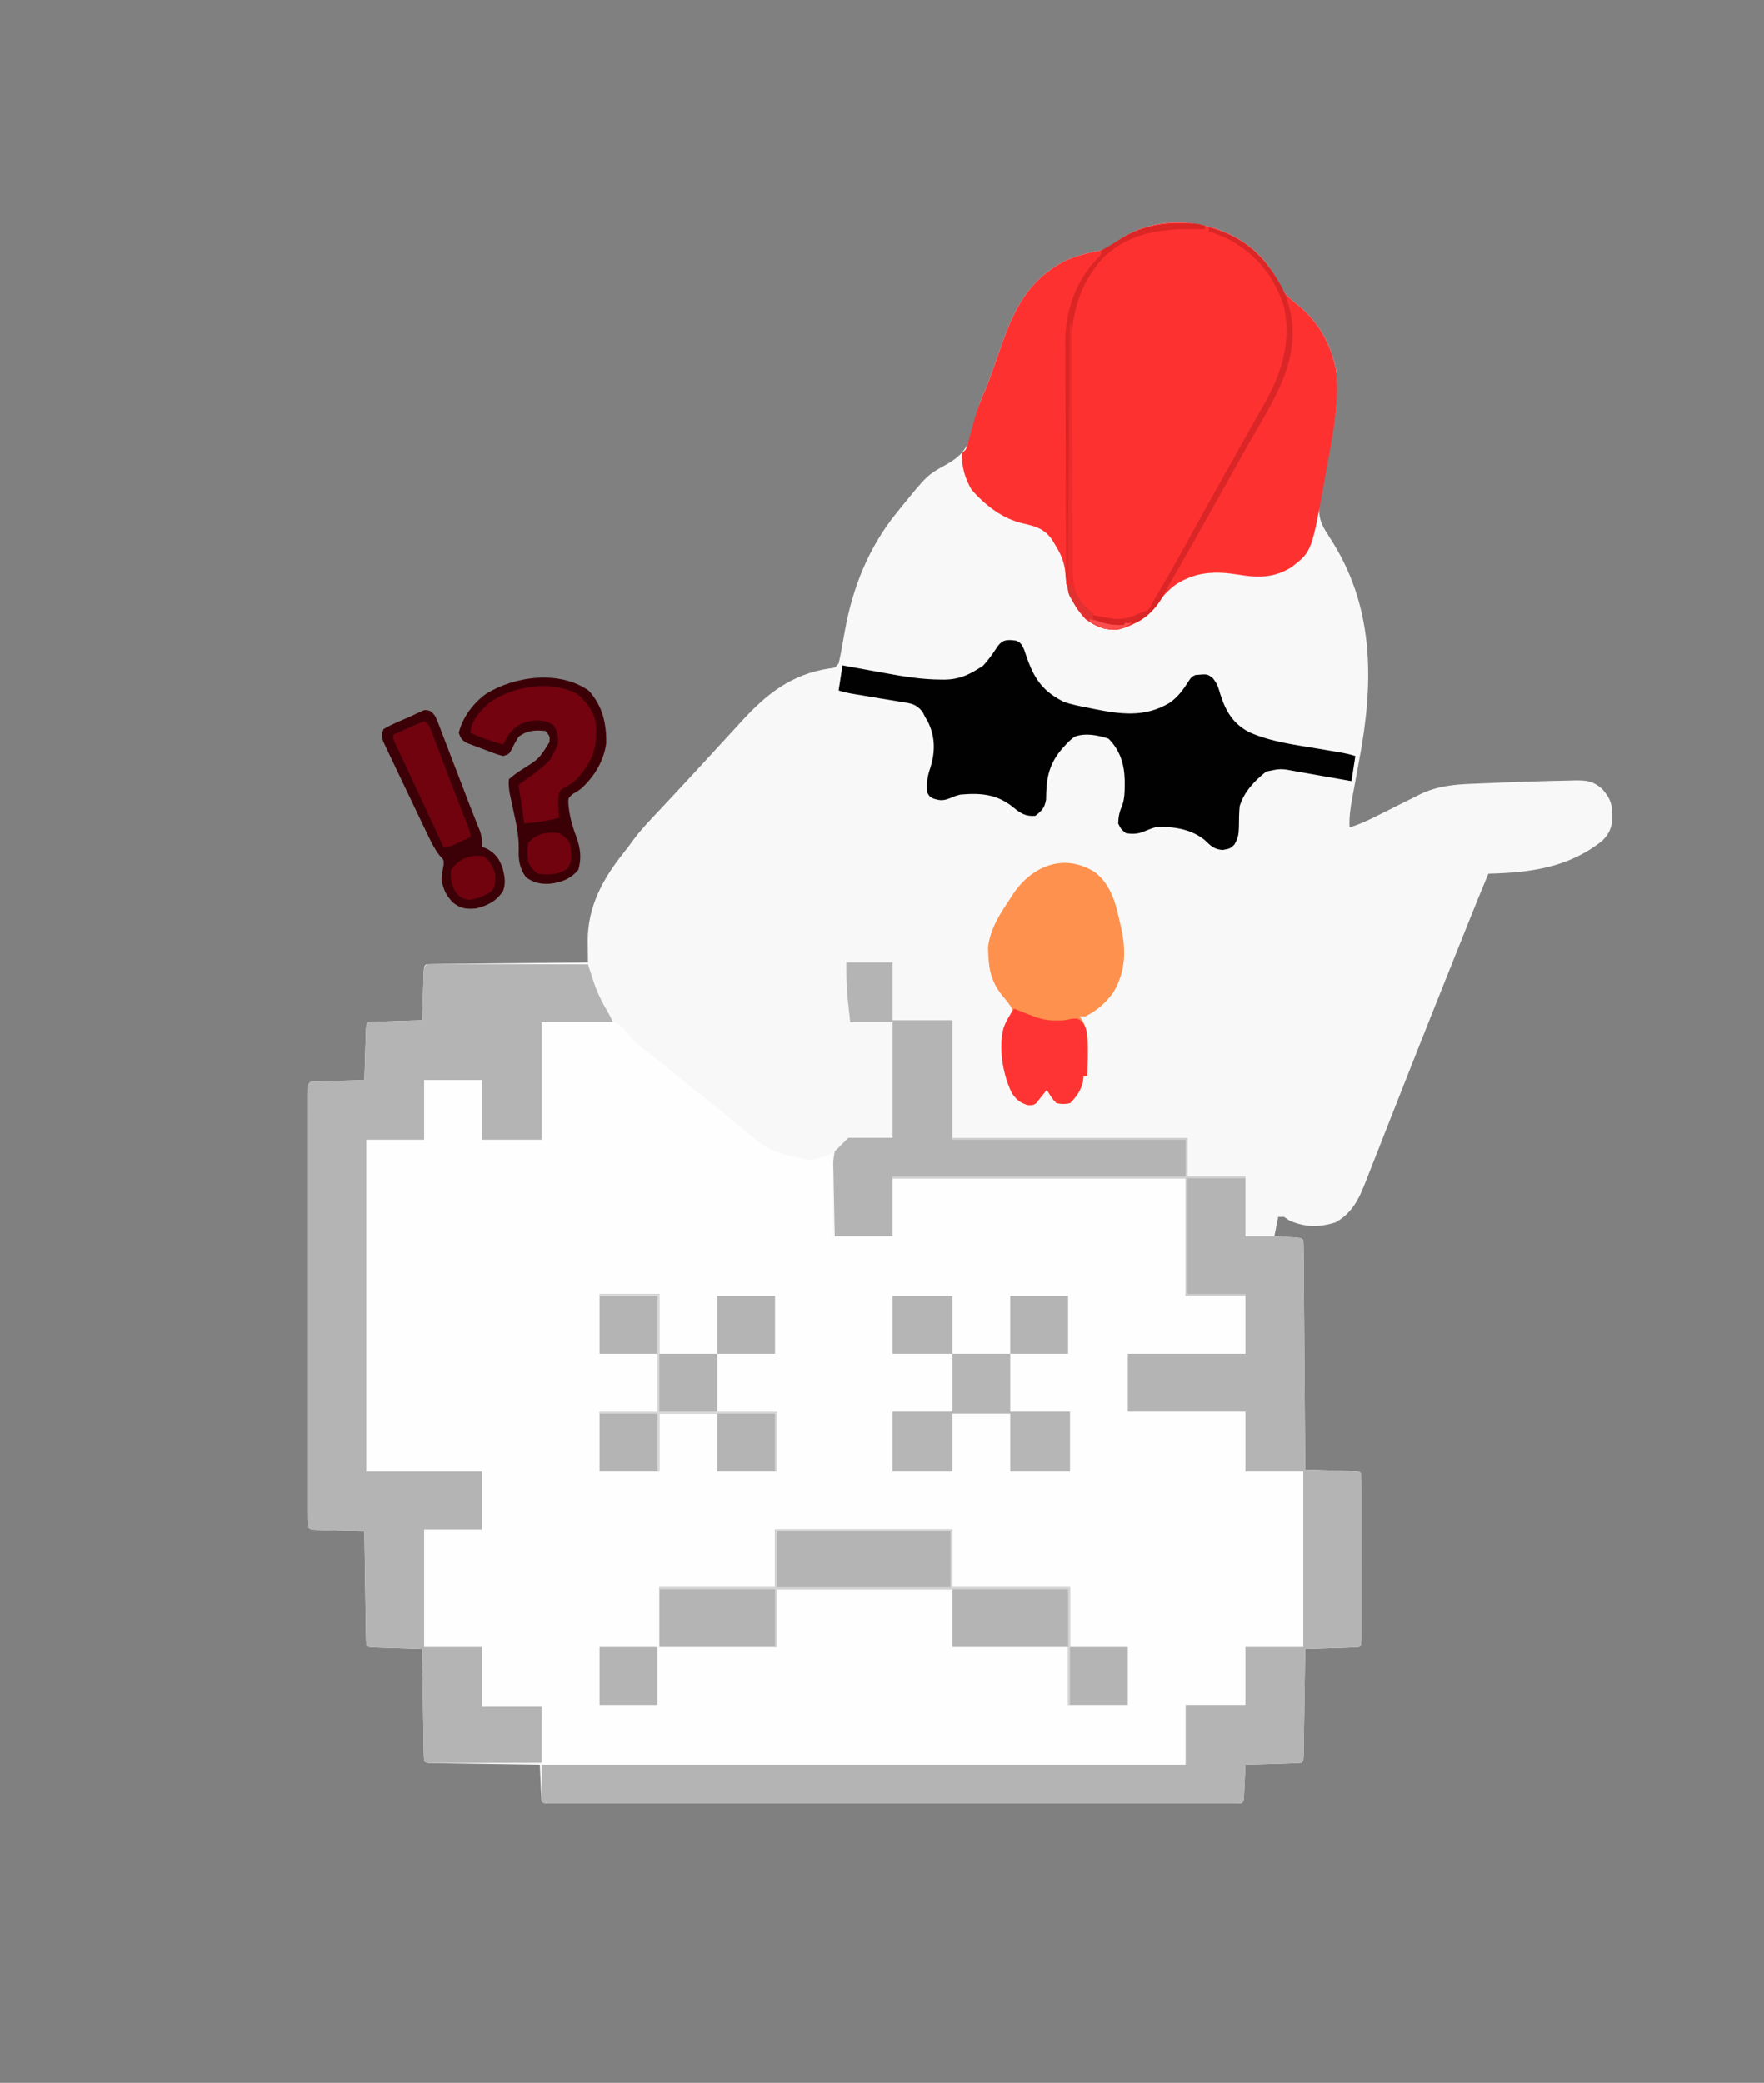 <?xml version="1.0" encoding="UTF-8"?>
<svg version="1.1" xmlns="http://www.w3.org/2000/svg" width="915" height="1080">
<rect width="100%" height="100%" fill="#808080" stroke="none"/>
<path d="M0 0 C7.715 5.726 13.039 12.868 17.188 21.5 C19.345 25.579 22.299 28.127 25.875 30.938 C36.741 39.497 43.374 51.419 46 65 C47.662 80.728 44.6 96.032 41.5 111.375 C40.852 114.656 40.21 117.938 39.574 121.221 C39.182 123.241 38.781 125.259 38.372 127.275 C36.69 135.796 36.082 141.592 41.062 149.062 C41.897 150.388 42.728 151.716 43.555 153.047 C43.969 153.71 44.384 154.373 44.812 155.057 C66.097 189.862 65.342 228.342 58 267.125 C57.278 271.02 56.567 274.918 55.86 278.816 C55.423 281.214 54.979 283.611 54.525 286.005 C53.52 291.425 52.723 296.486 53 302 C58.074 300.473 62.618 298.316 67.328 295.938 C68.949 295.132 70.57 294.328 72.191 293.523 C74.719 292.265 77.245 291.002 79.767 289.731 C82.22 288.498 84.679 287.279 87.141 286.062 C87.88 285.685 88.618 285.308 89.38 284.92 C98.15 280.614 106.973 279.717 116.633 279.367 C117.627 279.326 118.621 279.284 119.646 279.241 C121.745 279.155 123.844 279.073 125.944 278.995 C129.069 278.877 132.192 278.746 135.316 278.613 C141.543 278.358 147.77 278.167 154 278 C155.101 277.967 156.201 277.933 157.335 277.899 C160.617 277.808 163.897 277.747 167.18 277.695 C168.178 277.665 169.176 277.635 170.204 277.604 C176.013 277.552 179.432 278.03 184 282 C188.772 287.416 189.435 290.754 189.324 297.895 C188.824 302.681 187.386 305.599 184 309 C166.272 322.974 146.7 325.412 125 326 C121.289 334.827 117.694 343.697 114.145 352.59 C113.572 354.023 112.999 355.455 112.427 356.888 C111.513 359.173 110.6 361.459 109.687 363.745 C107.749 368.596 105.808 373.447 103.864 378.296 C96.875 395.737 89.914 413.187 83.04 430.673 C80.349 437.516 77.647 444.354 74.942 451.191 C72.7 456.859 70.474 462.533 68.26 468.212 C66.87 471.764 65.466 475.31 64.057 478.854 C63.406 480.501 62.761 482.15 62.123 483.802 C58.362 493.533 55.134 501.528 45.688 506.875 C37.161 509.476 30.299 509.457 22 506 C21.01 505.34 20.02 504.68 19 504 C18.01 504 17.02 504 16 504 C15.34 507.3 14.68 510.6 14 514 C14.999 514.061 15.998 514.121 17.027 514.184 C18.318 514.267 19.608 514.351 20.938 514.438 C22.225 514.519 23.513 514.6 24.84 514.684 C28 515 28 515 29 516 C29.108 517.543 29.147 519.091 29.158 520.638 C29.168 521.641 29.178 522.643 29.188 523.676 C29.194 524.785 29.199 525.895 29.205 527.037 C29.215 528.198 29.225 529.359 29.235 530.555 C29.267 534.413 29.292 538.271 29.316 542.129 C29.337 544.795 29.358 547.462 29.379 550.129 C29.429 556.443 29.474 562.758 29.517 569.073 C29.567 576.26 29.622 583.447 29.677 590.634 C29.791 605.423 29.898 620.211 30 635 C30.843 635.025 31.686 635.05 32.554 635.076 C35.672 635.171 38.79 635.27 41.908 635.372 C43.259 635.416 44.61 635.457 45.962 635.497 C47.9 635.555 49.839 635.619 51.777 635.684 C52.945 635.72 54.113 635.757 55.316 635.795 C58 636 58 636 59 637 C59.101 639.764 59.136 642.503 59.129 645.268 C59.131 646.134 59.133 647.001 59.135 647.894 C59.139 650.773 59.136 653.652 59.133 656.531 C59.133 658.523 59.134 660.514 59.136 662.506 C59.137 666.686 59.135 670.866 59.13 675.045 C59.125 680.416 59.128 685.787 59.134 691.157 C59.138 695.271 59.136 699.386 59.134 703.5 C59.133 705.481 59.134 707.462 59.136 709.442 C59.139 712.206 59.135 714.969 59.129 717.732 C59.131 718.559 59.133 719.387 59.136 720.239 C59.114 725.886 59.114 725.886 58 727 C55.929 727.158 53.853 727.251 51.777 727.316 C50.517 727.358 49.257 727.4 47.959 727.443 C46.618 727.483 45.278 727.523 43.938 727.562 C42.593 727.606 41.249 727.649 39.904 727.693 C36.603 727.8 33.302 727.902 30 728 C29.99 728.724 29.979 729.449 29.969 730.195 C29.871 737.009 29.768 743.822 29.661 750.635 C29.605 754.138 29.552 757.641 29.503 761.144 C29.446 765.168 29.381 769.191 29.316 773.215 C29.3 774.478 29.283 775.742 29.266 777.044 C29.246 778.205 29.226 779.366 29.205 780.562 C29.182 782.104 29.182 782.104 29.158 783.678 C29 786 29 786 28 787 C25.856 787.159 23.707 787.251 21.559 787.316 C20.253 787.358 18.948 787.4 17.604 787.443 C16.215 787.483 14.826 787.523 13.438 787.562 C12.045 787.606 10.652 787.649 9.26 787.693 C5.84 787.8 2.42 787.902 -1 788 C-1.025 788.57 -1.05 789.141 -1.076 789.728 C-1.192 792.298 -1.314 794.868 -1.438 797.438 C-1.496 798.784 -1.496 798.784 -1.557 800.158 C-1.599 801.012 -1.64 801.866 -1.684 802.746 C-1.72 803.537 -1.757 804.328 -1.795 805.142 C-2 807 -2 807 -3 808 C-4.923 808.099 -6.849 808.126 -8.774 808.126 C-10.667 808.13 -10.667 808.13 -12.599 808.134 C-14.018 808.132 -15.437 808.129 -16.856 808.127 C-18.35 808.128 -19.843 808.13 -21.336 808.132 C-25.46 808.136 -29.583 808.134 -33.706 808.131 C-38.145 808.128 -42.584 808.132 -47.023 808.135 C-55.727 808.139 -64.431 808.138 -73.135 808.135 C-80.205 808.133 -87.275 808.133 -94.346 808.134 C-95.35 808.134 -96.354 808.134 -97.389 808.134 C-99.429 808.135 -101.469 808.135 -103.508 808.135 C-122.659 808.138 -141.811 808.135 -160.962 808.129 C-177.413 808.125 -193.865 808.126 -210.316 808.13 C-229.396 808.136 -248.477 808.138 -267.557 808.135 C-269.589 808.134 -271.622 808.134 -273.654 808.134 C-274.654 808.134 -275.655 808.134 -276.685 808.133 C-283.751 808.132 -290.818 808.134 -297.884 808.136 C-306.489 808.139 -315.094 808.138 -323.699 808.133 C-328.094 808.13 -332.489 808.129 -336.884 808.133 C-340.901 808.136 -344.918 808.134 -348.934 808.129 C-350.394 808.128 -351.854 808.128 -353.313 808.131 C-355.284 808.134 -357.255 808.13 -359.226 808.126 C-360.325 808.126 -361.424 808.126 -362.556 808.125 C-365 808 -365 808 -366 807 C-366.156 805.587 -366.251 804.166 -366.316 802.746 C-366.358 801.892 -366.4 801.038 -366.443 800.158 C-366.483 799.26 -366.522 798.363 -366.562 797.438 C-366.606 796.536 -366.649 795.634 -366.693 794.705 C-366.8 792.47 -366.902 790.235 -367 788 C-367.737 787.99 -368.474 787.979 -369.233 787.969 C-376.164 787.871 -383.095 787.768 -390.026 787.661 C-393.59 787.605 -397.153 787.552 -400.717 787.503 C-404.81 787.446 -408.903 787.381 -412.996 787.316 C-414.281 787.3 -415.567 787.283 -416.891 787.266 C-418.072 787.246 -419.254 787.226 -420.47 787.205 C-422.039 787.182 -422.039 787.182 -423.64 787.158 C-426 787 -426 787 -427 786 C-427.123 784.19 -427.178 782.376 -427.205 780.562 C-427.235 778.821 -427.235 778.821 -427.266 777.044 C-427.282 775.78 -427.299 774.517 -427.316 773.215 C-427.337 771.929 -427.358 770.643 -427.379 769.318 C-427.435 765.894 -427.484 762.469 -427.532 759.045 C-427.582 755.553 -427.638 752.06 -427.693 748.568 C-427.801 741.712 -427.902 734.856 -428 728 C-428.843 727.975 -429.686 727.95 -430.554 727.924 C-433.672 727.829 -436.79 727.73 -439.908 727.628 C-441.259 727.584 -442.61 727.543 -443.962 727.503 C-445.9 727.445 -447.839 727.381 -449.777 727.316 C-450.945 727.28 -452.113 727.243 -453.316 727.205 C-456 727 -456 727 -457 726 C-457.123 724.16 -457.178 722.315 -457.205 720.47 C-457.225 719.289 -457.245 718.108 -457.266 716.891 C-457.282 715.606 -457.299 714.32 -457.316 712.996 C-457.337 711.688 -457.358 710.38 -457.379 709.032 C-457.435 705.548 -457.484 702.065 -457.532 698.581 C-457.582 695.029 -457.638 691.476 -457.693 687.924 C-457.801 680.949 -457.902 673.975 -458 667 C-459.264 666.962 -459.264 666.962 -460.554 666.924 C-463.672 666.829 -466.79 666.73 -469.908 666.628 C-471.259 666.584 -472.61 666.543 -473.962 666.503 C-475.9 666.445 -477.839 666.381 -479.777 666.316 C-480.945 666.28 -482.113 666.243 -483.316 666.205 C-486 666 -486 666 -487 665 C-487.1 662.044 -487.134 659.111 -487.127 656.155 C-487.129 655.215 -487.13 654.276 -487.132 653.308 C-487.136 650.135 -487.133 646.962 -487.129 643.789 C-487.131 641.525 -487.133 639.26 -487.135 636.996 C-487.139 630.826 -487.137 624.657 -487.134 618.488 C-487.132 612.047 -487.134 605.607 -487.136 599.167 C-487.138 587.655 -487.135 576.143 -487.129 564.631 C-487.125 554.183 -487.126 543.735 -487.13 533.287 C-487.136 521.168 -487.138 509.05 -487.135 496.931 C-487.133 490.511 -487.133 484.09 -487.136 477.67 C-487.139 471.636 -487.137 465.602 -487.131 459.567 C-487.13 457.345 -487.13 455.124 -487.133 452.902 C-487.135 449.883 -487.132 446.864 -487.127 443.845 C-487.129 442.954 -487.131 442.063 -487.134 441.144 C-487.114 435.114 -487.114 435.114 -486 434 C-483.929 433.842 -481.853 433.749 -479.777 433.684 C-478.517 433.642 -477.257 433.6 -475.959 433.557 C-474.618 433.517 -473.278 433.477 -471.938 433.438 C-470.593 433.394 -469.249 433.351 -467.904 433.307 C-464.603 433.2 -461.302 433.098 -458 433 C-457.962 431.69 -457.962 431.69 -457.924 430.354 C-457.829 427.124 -457.73 423.894 -457.628 420.665 C-457.584 419.265 -457.543 417.865 -457.503 416.466 C-457.445 414.457 -457.381 412.449 -457.316 410.441 C-457.28 409.232 -457.243 408.022 -457.205 406.776 C-457 404 -457 404 -456 403 C-453.929 402.842 -451.853 402.749 -449.777 402.684 C-448.517 402.642 -447.257 402.6 -445.959 402.557 C-444.618 402.517 -443.278 402.477 -441.938 402.438 C-440.593 402.394 -439.249 402.351 -437.904 402.307 C-434.603 402.2 -431.302 402.098 -428 402 C-427.962 400.736 -427.962 400.736 -427.924 399.446 C-427.829 396.328 -427.73 393.21 -427.628 390.092 C-427.584 388.741 -427.543 387.39 -427.503 386.038 C-427.445 384.1 -427.381 382.161 -427.316 380.223 C-427.28 379.055 -427.243 377.887 -427.205 376.684 C-427 374 -427 374 -426 373 C-423.384 372.875 -420.793 372.814 -418.176 372.795 C-417.356 372.785 -416.537 372.775 -415.692 372.765 C-412.971 372.733 -410.249 372.708 -407.527 372.684 C-405.645 372.663 -403.764 372.642 -401.882 372.621 C-396.919 372.565 -391.955 372.516 -386.992 372.468 C-381.932 372.418 -376.871 372.362 -371.811 372.307 C-361.874 372.199 -351.937 372.098 -342 372 C-342.018 370.797 -342.036 369.594 -342.055 368.355 C-342.07 366.743 -342.084 365.131 -342.098 363.52 C-342.117 362.336 -342.117 362.336 -342.137 361.129 C-342.253 343.112 -334.347 328.661 -323.332 314.918 C-321.519 312.65 -319.806 310.365 -318.125 308 C-314.073 302.579 -309.325 297.731 -304.696 292.805 C-301.769 289.69 -298.854 286.562 -295.938 283.438 C-295.347 282.805 -294.756 282.173 -294.147 281.522 C-289.635 276.691 -285.16 271.827 -280.699 266.949 C-276.872 262.768 -273.033 258.599 -269.18 254.441 C-266.921 252.003 -264.68 249.55 -262.445 247.09 C-249.435 232.833 -236.506 222.623 -216.984 219.605 C-213.897 219.265 -213.897 219.265 -212 217 C-211.463 214.834 -211.023 212.643 -210.633 210.445 C-210.452 209.46 -210.452 209.46 -210.267 208.455 C-209.751 205.652 -209.253 202.846 -208.755 200.04 C-204.758 177.666 -196.394 156.76 -182 139 C-181.523 138.406 -181.045 137.812 -180.554 137.2 C-166.088 119.361 -166.088 119.361 -156.512 114.074 C-148.734 109.709 -145.364 105.857 -142.729 97.172 C-141.905 94.051 -141.152 90.923 -140.43 87.777 C-139.431 83.439 -138.091 79.707 -136.187 75.7 C-134.593 72.075 -133.291 68.367 -131.977 64.633 C-131.57 63.484 -131.57 63.484 -131.155 62.313 C-130.026 59.116 -128.901 55.918 -127.787 52.716 C-120.95 33.105 -113.4 17.802 -94 8 C-88.561 5.758 -83.167 4.173 -77.375 3.188 C-73.642 2.44 -71.343 0.974 -68.312 -1.312 C-48.557 -16.145 -19.43 -14.214 0 0 Z " fill="#F9F8F8" transform="translate(647,127)"/>
<path d="M0 0 C9.096 -0.309 9.096 -0.309 18.375 -0.625 C20.268 -0.716 22.161 -0.807 24.111 -0.901 C36.087 -1.236 36.087 -1.236 41.227 2.086 C43.708 4.601 45.851 7.201 48 10 C50.097 11.911 52.293 13.534 54.562 15.25 C55.763 16.17 56.962 17.092 58.16 18.016 C58.782 18.495 59.403 18.973 60.043 19.467 C63.585 22.242 67.038 25.126 70.5 28 C76.163 32.692 81.879 37.296 87.685 41.81 C92.428 45.513 97.059 49.343 101.688 53.188 C118.06 67.148 118.06 67.148 138.559 71.398 C143.023 71.001 143.023 71.001 151 68 C151 82.19 151 96.38 151 111 C161.23 111 171.46 111 182 111 C182 101.1 182 91.2 182 81 C232.16 81 282.32 81 334 81 C334 101.13 334 121.26 334 142 C344.23 142 354.46 142 365 142 C365 151.9 365 161.8 365 172 C344.87 172 324.74 172 304 172 C304 181.9 304 191.8 304 202 C324.13 202 344.26 202 365 202 C365 212.23 365 222.46 365 233 C374.9 233 384.8 233 395 233 C395 263.03 395 293.06 395 324 C385.1 324 375.2 324 365 324 C365 333.9 365 343.8 365 354 C354.77 354 344.54 354 334 354 C334 364.23 334 374.46 334 385 C223.45 385 112.9 385 -1 385 C-0.67 375.1 -0.34 365.2 0 355 C-10.23 355 -20.46 355 -31 355 C-31 344.77 -31 334.54 -31 324 C-40.9 324 -50.8 324 -61 324 C-61 303.87 -61 283.74 -61 263 C-51.1 263 -41.2 263 -31 263 C-31 253.1 -31 243.2 -31 233 C-50.8 233 -70.6 233 -91 233 C-91 176.24 -91 119.48 -91 61 C-81.1 61 -71.2 61 -61 61 C-61 50.77 -61 40.54 -61 30 C-51.1 30 -41.2 30 -31 30 C-31 40.23 -31 50.46 -31 61 C-20.77 61 -10.54 61 0 61 C0 40.87 0 20.74 0 0 Z " fill="#FEFEFE" transform="translate(281,530)"/>
<path d="M0 0 C7.715 5.726 13.039 12.868 17.188 21.5 C19.345 25.579 22.299 28.127 25.875 30.938 C36.751 39.505 43.356 51.415 46 65 C47.669 80.328 44.856 95.561 42.057 110.576 C41.374 114.255 40.726 117.939 40.082 121.625 C33.402 158.931 33.402 158.931 23 167 C14.16 172.606 5.76 172.699 -4.375 171 C-16.464 169.044 -26.681 169.285 -37.188 176.125 C-41.407 179.242 -44.355 182.716 -47.434 186.93 C-52.147 193.16 -59.627 197.856 -67.293 199.488 C-73.59 199.878 -78.976 197.712 -84 194 C-90.24 187.175 -93.86 179.813 -94.375 170.625 C-94.813 164.535 -96.768 160.129 -100 155 C-100.449 154.254 -100.897 153.507 -101.359 152.738 C-105.379 147.134 -109.713 145.917 -116.309 144.423 C-127.093 141.945 -135.698 135.184 -143 127 C-146.346 121.483 -148.421 114.512 -148 108 C-147.01 107.01 -147.01 107.01 -146 106 C-145.405 104.312 -144.888 102.597 -144.414 100.871 C-144.123 99.835 -143.831 98.8 -143.531 97.732 C-142.935 95.563 -142.338 93.394 -141.742 91.225 C-140.221 85.816 -138.543 80.765 -136.161 75.683 C-134.593 72.058 -133.289 68.356 -131.977 64.633 C-131.706 63.867 -131.435 63.102 -131.155 62.313 C-130.026 59.116 -128.901 55.918 -127.787 52.716 C-120.95 33.105 -113.4 17.802 -94 8 C-88.561 5.758 -83.167 4.173 -77.375 3.188 C-73.642 2.44 -71.343 0.974 -68.312 -1.312 C-48.557 -16.145 -19.43 -14.214 0 0 Z " fill="#FE3131" transform="translate(647,127)"/>
<path d="M0 0 C7.92 0 15.84 0 24 0 C24 9.9 24 19.8 24 30 C34.23 30 44.46 30 55 30 C55 50.13 55 70.26 55 91 C95.26 91 135.52 91 177 91 C177 97.6 177 104.2 177 111 C186.9 111 196.8 111 207 111 C207 121.23 207 131.46 207 142 C211.95 142 216.9 142 222 142 C224.627 142.107 227.253 142.241 229.875 142.438 C231.604 142.559 231.604 142.559 233.367 142.684 C236 143 236 143 237 144 C237.108 145.543 237.147 147.091 237.158 148.638 C237.173 150.142 237.173 150.142 237.188 151.676 C237.194 152.785 237.199 153.895 237.205 155.037 C237.215 156.198 237.225 157.359 237.235 158.555 C237.267 162.413 237.292 166.271 237.316 170.129 C237.337 172.795 237.358 175.462 237.379 178.129 C237.429 184.443 237.474 190.758 237.517 197.073 C237.567 204.26 237.622 211.447 237.677 218.634 C237.791 233.423 237.898 248.211 238 263 C238.843 263.025 239.686 263.05 240.554 263.076 C243.672 263.171 246.79 263.27 249.908 263.372 C251.259 263.416 252.61 263.457 253.962 263.497 C255.9 263.555 257.839 263.619 259.777 263.684 C260.945 263.72 262.113 263.757 263.316 263.795 C266 264 266 264 267 265 C267.101 267.764 267.136 270.503 267.129 273.268 C267.132 274.567 267.132 274.567 267.135 275.894 C267.139 278.773 267.136 281.652 267.133 284.531 C267.133 286.523 267.134 288.514 267.136 290.506 C267.137 294.686 267.135 298.866 267.13 303.045 C267.125 308.416 267.128 313.787 267.134 319.157 C267.138 323.271 267.136 327.386 267.134 331.5 C267.133 333.481 267.134 335.462 267.136 337.442 C267.139 340.206 267.135 342.969 267.129 345.732 C267.131 346.559 267.133 347.387 267.136 348.239 C267.114 353.886 267.114 353.886 266 355 C263.929 355.158 261.853 355.251 259.777 355.316 C258.517 355.358 257.257 355.4 255.959 355.443 C254.618 355.483 253.278 355.523 251.938 355.562 C250.593 355.606 249.249 355.649 247.904 355.693 C244.603 355.8 241.302 355.902 238 356 C237.99 356.724 237.979 357.449 237.969 358.195 C237.871 365.009 237.768 371.822 237.661 378.635 C237.605 382.138 237.552 385.641 237.503 389.144 C237.446 393.168 237.381 397.191 237.316 401.215 C237.3 402.478 237.283 403.742 237.266 405.044 C237.246 406.205 237.226 407.366 237.205 408.562 C237.182 410.104 237.182 410.104 237.158 411.678 C237 414 237 414 236 415 C233.856 415.159 231.707 415.251 229.559 415.316 C228.253 415.358 226.948 415.4 225.604 415.443 C224.215 415.483 222.826 415.523 221.438 415.562 C220.045 415.606 218.652 415.649 217.26 415.693 C213.84 415.8 210.42 415.902 207 416 C206.975 416.57 206.95 417.141 206.924 417.728 C206.808 420.298 206.686 422.868 206.562 425.438 C206.504 426.784 206.504 426.784 206.443 428.158 C206.401 429.012 206.36 429.866 206.316 430.746 C206.28 431.537 206.243 432.328 206.205 433.142 C206 435 206 435 205 436 C203.077 436.099 201.151 436.126 199.226 436.126 C197.333 436.13 197.333 436.13 195.401 436.134 C193.982 436.132 192.563 436.129 191.144 436.127 C189.65 436.128 188.157 436.13 186.664 436.132 C182.54 436.136 178.417 436.134 174.294 436.131 C169.855 436.128 165.416 436.132 160.977 436.135 C152.273 436.139 143.569 436.138 134.865 436.135 C127.795 436.133 120.725 436.133 113.654 436.134 C112.65 436.134 111.646 436.134 110.611 436.134 C108.571 436.135 106.531 436.135 104.492 436.135 C85.341 436.138 66.189 436.135 47.038 436.129 C30.587 436.125 14.135 436.126 -2.316 436.13 C-21.396 436.136 -40.477 436.138 -59.557 436.135 C-61.589 436.134 -63.622 436.134 -65.654 436.134 C-66.654 436.134 -67.655 436.134 -68.685 436.133 C-75.751 436.132 -82.818 436.134 -89.884 436.136 C-98.489 436.139 -107.094 436.138 -115.699 436.133 C-120.094 436.13 -124.489 436.129 -128.884 436.133 C-132.901 436.136 -136.918 436.134 -140.934 436.129 C-142.394 436.128 -143.854 436.128 -145.313 436.131 C-147.284 436.134 -149.255 436.13 -151.226 436.126 C-152.325 436.126 -153.424 436.126 -154.556 436.125 C-157 436 -157 436 -158 435 C-158 428.73 -158 422.46 -158 416 C-47.78 416 62.44 416 176 416 C176 405.77 176 395.54 176 385 C186.23 385 196.46 385 207 385 C207 375.1 207 365.2 207 355 C216.9 355 226.8 355 237 355 C237 324.97 237 294.94 237 264 C227.1 264 217.2 264 207 264 C207 253.77 207 243.54 207 233 C186.87 233 166.74 233 146 233 C146 223.1 146 213.2 146 203 C166.13 203 186.26 203 207 203 C207 193.1 207 183.2 207 173 C196.77 173 186.54 173 176 173 C176 152.87 176 132.74 176 112 C125.84 112 75.68 112 24 112 C24 121.9 24 131.8 24 142 C14.1 142 4.2 142 -6 142 C-6.161 135.86 -6.3 129.727 -6.385 123.586 C-6.42 121.499 -6.467 119.413 -6.528 117.327 C-6.613 114.32 -6.653 111.316 -6.684 108.309 C-6.72 107.382 -6.756 106.456 -6.793 105.502 C-6.795 102.834 -6.795 102.834 -6 98 C-3.69 95.69 -1.38 93.38 1 91 C8.59 91 16.18 91 24 91 C24 71.2 24 51.4 24 31 C16.74 31 9.48 31 2 31 C1.67 27.927 1.34 24.854 1 21.688 C0.896 20.744 0.791 19.8 0.684 18.827 C0.023 12.443 0 6.499 0 0 Z " fill="#B4B4B4" transform="translate(439,499)"/>
<path d="M0 0 C1.173 0.005 1.173 0.005 2.369 0.011 C3.189 0.011 4.008 0.011 4.852 0.01 C7.574 0.011 10.296 0.019 13.017 0.027 C14.899 0.029 16.781 0.03 18.663 0.031 C23.626 0.035 28.59 0.045 33.553 0.056 C38.613 0.066 43.674 0.071 48.734 0.076 C58.671 0.086 68.608 0.103 78.545 0.124 C78.869 1.135 79.193 2.146 79.527 3.188 C79.966 4.538 80.406 5.888 80.846 7.238 C81.057 7.901 81.269 8.565 81.487 9.249 C83.471 15.298 86.327 20.642 89.545 26.124 C90.535 28.104 90.535 28.104 91.545 30.124 C79.335 30.124 67.125 30.124 54.545 30.124 C54.545 50.254 54.545 70.384 54.545 91.124 C44.315 91.124 34.085 91.124 23.545 91.124 C23.545 80.894 23.545 70.664 23.545 60.124 C13.645 60.124 3.745 60.124 -6.455 60.124 C-6.455 70.354 -6.455 80.584 -6.455 91.124 C-16.355 91.124 -26.255 91.124 -36.455 91.124 C-36.455 147.884 -36.455 204.644 -36.455 263.124 C-16.655 263.124 3.145 263.124 23.545 263.124 C23.545 273.024 23.545 282.924 23.545 293.124 C13.645 293.124 3.745 293.124 -6.455 293.124 C-6.455 313.254 -6.455 333.384 -6.455 354.124 C3.445 354.124 13.345 354.124 23.545 354.124 C23.545 364.354 23.545 374.584 23.545 385.124 C33.775 385.124 44.005 385.124 54.545 385.124 C54.545 394.694 54.545 404.264 54.545 414.124 C46.746 414.145 38.948 414.165 31.149 414.176 C27.518 414.181 23.886 414.189 20.255 414.2 C16.76 414.211 13.265 414.217 9.771 414.219 C7.782 414.222 5.794 414.23 3.806 414.238 C2.004 414.238 2.004 414.238 0.166 414.238 C-0.898 414.24 -1.961 414.242 -3.057 414.245 C-5.455 414.124 -5.455 414.124 -6.455 413.124 C-6.578 411.315 -6.633 409.5 -6.66 407.687 C-6.68 406.526 -6.7 405.364 -6.721 404.168 C-6.738 402.905 -6.754 401.641 -6.772 400.339 C-6.792 399.053 -6.813 397.767 -6.835 396.442 C-6.89 393.018 -6.939 389.594 -6.987 386.169 C-7.038 382.677 -7.093 379.185 -7.149 375.693 C-7.256 368.837 -7.358 361.981 -7.455 355.124 C-8.298 355.099 -9.141 355.074 -10.01 355.048 C-13.128 354.954 -16.245 354.854 -19.363 354.752 C-20.714 354.709 -22.066 354.667 -23.417 354.627 C-25.356 354.57 -27.294 354.505 -29.233 354.441 C-30.4 354.404 -31.568 354.368 -32.771 354.33 C-35.455 354.124 -35.455 354.124 -36.455 353.124 C-36.579 351.284 -36.633 349.439 -36.66 347.595 C-36.68 346.414 -36.7 345.233 -36.721 344.016 C-36.738 342.73 -36.754 341.445 -36.772 340.121 C-36.792 338.812 -36.813 337.504 -36.835 336.156 C-36.89 332.673 -36.939 329.189 -36.987 325.706 C-37.038 322.153 -37.093 318.601 -37.149 315.048 C-37.256 308.074 -37.358 301.099 -37.455 294.124 C-38.298 294.099 -39.141 294.074 -40.01 294.048 C-43.128 293.954 -46.245 293.854 -49.363 293.752 C-50.714 293.709 -52.066 293.667 -53.417 293.627 C-55.356 293.57 -57.294 293.505 -59.233 293.441 C-60.4 293.404 -61.568 293.368 -62.771 293.33 C-65.455 293.124 -65.455 293.124 -66.455 292.124 C-66.555 289.168 -66.59 286.236 -66.582 283.279 C-66.584 282.34 -66.585 281.4 -66.587 280.433 C-66.591 277.26 -66.588 274.087 -66.585 270.913 C-66.586 268.649 -66.588 266.384 -66.59 264.12 C-66.594 257.951 -66.593 251.782 -66.589 245.612 C-66.587 239.172 -66.589 232.731 -66.591 226.291 C-66.593 214.779 -66.59 203.267 -66.585 191.755 C-66.58 181.307 -66.581 170.86 -66.586 160.412 C-66.591 148.293 -66.593 136.174 -66.59 124.055 C-66.588 117.635 -66.588 111.215 -66.591 104.795 C-66.594 98.76 -66.592 92.726 -66.587 86.692 C-66.585 84.47 -66.586 82.248 -66.588 80.027 C-66.591 77.008 -66.587 73.989 -66.582 70.97 C-66.584 70.078 -66.587 69.187 -66.589 68.269 C-66.569 62.239 -66.569 62.239 -65.455 61.124 C-63.384 60.966 -61.308 60.873 -59.233 60.808 C-57.972 60.766 -56.712 60.724 -55.414 60.681 C-54.074 60.641 -52.733 60.602 -51.393 60.562 C-50.048 60.519 -48.704 60.475 -47.359 60.431 C-44.058 60.325 -40.757 60.223 -37.455 60.124 C-37.43 59.251 -37.405 58.378 -37.379 57.478 C-37.284 54.248 -37.185 51.019 -37.083 47.789 C-37.039 46.39 -36.998 44.99 -36.958 43.59 C-36.9 41.582 -36.836 39.574 -36.772 37.566 C-36.735 36.356 -36.698 35.146 -36.66 33.9 C-36.455 31.124 -36.455 31.124 -35.455 30.124 C-33.384 29.966 -31.308 29.873 -29.233 29.808 C-27.972 29.766 -26.712 29.724 -25.414 29.681 C-24.074 29.641 -22.733 29.602 -21.393 29.562 C-20.048 29.519 -18.704 29.475 -17.359 29.431 C-14.058 29.325 -10.757 29.223 -7.455 29.124 C-7.418 27.86 -7.418 27.86 -7.379 26.57 C-7.284 23.452 -7.185 20.334 -7.083 17.216 C-7.039 15.865 -6.998 14.514 -6.958 13.163 C-6.9 11.224 -6.836 9.286 -6.772 7.347 C-6.735 6.179 -6.698 5.011 -6.66 3.808 C-6.297 -0.938 -4.265 0.008 0 0 Z " fill="#B4B4B4" transform="translate(226.455,499.876)"/>
<path d="M0 0 C2.621 1.091 3.077 2.181 4.211 4.754 C4.823 6.431 5.405 8.12 5.961 9.816 C9.886 20.607 14.531 26.635 24.961 31.816 C28.786 33.078 32.631 33.885 36.586 34.629 C37.571 34.832 38.556 35.035 39.57 35.244 C53.839 38.126 66.591 40.016 79.586 32.254 C84.012 29.185 86.695 25.407 89.551 20.891 C90.961 18.816 90.961 18.816 92.961 17.816 C99.226 17.236 99.226 17.236 102.07 19.48 C104.22 22.137 104.935 24.221 105.836 27.504 C108.677 36.476 112.379 42.963 120.906 47.448 C132.032 52.433 144.767 54.008 156.711 56.004 C159.005 56.393 161.298 56.783 163.592 57.176 C165.001 57.417 166.411 57.656 167.822 57.891 C170.637 58.368 173.246 58.911 175.961 59.816 C175.301 64.106 174.641 68.396 173.961 72.816 C172.937 72.635 171.914 72.453 170.859 72.266 C167.038 71.589 163.215 70.92 159.392 70.253 C157.742 69.964 156.092 69.673 154.443 69.38 C152.063 68.957 149.682 68.542 147.301 68.129 C146.571 67.998 145.842 67.866 145.09 67.731 C137.282 66.25 137.282 66.25 129.738 67.848 C123.65 72.708 118.304 78.221 115.961 85.816 C115.616 89.394 115.595 92.986 115.57 96.578 C115.448 100.412 115.186 102.443 113.16 105.805 C110.961 107.816 110.961 107.816 107.148 108.504 C102.818 108.241 100.899 106.344 97.887 103.414 C90.858 97.583 80.795 96.017 71.961 96.816 C69.849 97.466 67.875 98.274 65.84 99.129 C62.704 100.276 60.234 100.32 56.961 99.816 C54.461 97.754 54.461 97.754 52.961 94.816 C53.084 91.367 53.529 88.74 54.992 85.609 C56.262 81.948 56.344 78.461 56.336 74.629 C56.334 73.498 56.334 73.498 56.331 72.345 C56.148 64.007 53.935 56.861 47.961 50.816 C42.49 48.982 35.956 47.711 30.41 49.758 C28.278 51.277 26.668 52.833 24.961 54.816 C24.399 55.445 23.837 56.075 23.258 56.723 C16.655 64.8 15.624 72.215 15.562 82.328 C14.812 86.68 13.414 88.148 9.961 90.816 C4.923 91.204 2.332 89.509 -1.414 86.441 C-9.812 79.568 -18.346 78.819 -29.039 79.816 C-31.462 80.469 -31.462 80.469 -33.539 81.379 C-37.389 82.96 -39.119 83.093 -43.039 81.816 C-44.914 80.754 -44.914 80.754 -46.039 78.816 C-46.541 74.046 -46.069 70.59 -44.539 66.066 C-41.87 57.752 -41.879 49.83 -45.773 41.949 C-46.4 40.893 -46.4 40.893 -47.039 39.816 C-47.548 38.825 -48.057 37.834 -48.581 36.813 C-51.914 32.75 -54.605 32.482 -59.637 31.734 C-60.467 31.59 -61.298 31.445 -62.154 31.296 C-64.8 30.841 -67.45 30.422 -70.102 30.004 C-72.755 29.56 -75.408 29.109 -78.06 28.658 C-79.708 28.38 -81.358 28.108 -83.008 27.843 C-86.119 27.341 -89.044 26.815 -92.039 25.816 C-91.379 21.526 -90.719 17.236 -90.039 12.816 C-88.891 13.028 -87.744 13.241 -86.561 13.459 C-82.214 14.258 -77.863 15.035 -73.511 15.807 C-71.644 16.141 -69.779 16.48 -67.914 16.826 C-58.31 18.601 -48.87 20.13 -39.082 20.176 C-37.999 20.184 -37.999 20.184 -36.894 20.193 C-30.438 20.088 -25.441 18.229 -20.039 14.816 C-19.132 14.26 -18.224 13.703 -17.289 13.129 C-14.274 10.03 -11.968 6.563 -9.59 2.961 C-6.953 -0.686 -4.376 -0.624 0 0 Z " fill="#010101" transform="translate(527.039,332.184)"/>
<path d="M0 0 C30.36 0 60.72 0 92 0 C92 9.9 92 19.8 92 30 C112.13 30 132.26 30 153 30 C153 40.23 153 50.46 153 61 C162.9 61 172.8 61 183 61 C183 70.9 183 80.8 183 91 C172.77 91 162.54 91 152 91 C152 81.1 152 71.2 152 61 C132.2 61 112.4 61 92 61 C92 51.1 92 41.2 92 31 C61.97 31 31.94 31 1 31 C1 40.9 1 50.8 1 61 C-19.13 61 -39.26 61 -60 61 C-60 50.77 -60 40.54 -60 30 C-40.2 30 -20.4 30 0 30 C0 20.1 0 10.2 0 0 Z " fill="#B4B4B4" transform="translate(402,793)"/>
<path d="M0 0 C8.195 6.194 10.881 16.12 12.949 25.754 C13.165 26.666 13.381 27.578 13.604 28.518 C16.278 40.529 16.035 51.543 9.629 62.363 C5.759 67.728 1.094 71.872 -4.863 74.816 C-5.853 74.816 -6.843 74.816 -7.863 74.816 C-7.382 75.529 -6.902 76.242 -6.406 76.977 C-2.006 85.076 -3.744 96.855 -3.863 105.816 C-4.523 105.816 -5.183 105.816 -5.863 105.816 C-5.946 106.683 -6.028 107.549 -6.113 108.441 C-7.164 113.169 -9.465 116.418 -12.863 119.816 C-16.176 120.379 -16.176 120.379 -19.863 119.816 C-21.964 117.721 -23.431 115.404 -24.863 112.816 C-25.461 113.58 -26.06 114.343 -26.676 115.129 C-27.398 116.016 -28.12 116.903 -28.863 117.816 C-29.317 118.435 -29.771 119.054 -30.238 119.691 C-31.863 120.816 -31.863 120.816 -34.738 120.816 C-38.866 119.495 -40.252 118.321 -42.863 114.816 C-47.909 104.861 -50.136 90.019 -46.73 79.227 C-45.301 76.316 -45.301 76.316 -43.797 73.91 C-42.605 71.859 -42.605 71.859 -43.496 69.797 C-44.991 67.631 -46.6 65.637 -48.301 63.629 C-54.501 55.659 -55.198 48.748 -55.359 38.758 C-54.177 29.36 -49.306 21.799 -44.113 14.066 C-43.531 13.16 -42.948 12.254 -42.348 11.32 C-32.667 -3.222 -15.9 -10.1 0 0 Z " fill="#FE914D" transform="translate(567.863,452.184)"/>
<path d="M0 0 C7.052 7.912 9.111 16.639 9.035 26.996 C7.918 36.16 2.978 44.37 -3.789 50.586 C-5.438 51.875 -5.438 51.875 -8.438 53.625 C-10.661 55.671 -10.661 55.671 -10.625 58.246 C-10.21 64.479 -8.627 70.062 -6.438 75.875 C-4.323 81.691 -3.712 86.888 -5.438 92.875 C-9.639 97.676 -14.175 99.411 -20.449 100.094 C-25.219 100.312 -28.491 99.537 -32.438 96.875 C-36.02 92.181 -36.576 87.634 -36.344 81.867 C-36.283 75.359 -37.536 69.332 -38.938 63 C-39.411 60.816 -39.88 58.631 -40.344 56.445 C-40.553 55.494 -40.763 54.543 -40.979 53.563 C-41.436 50.881 -41.727 48.583 -41.438 45.875 C-39.244 43.979 -37.234 42.48 -34.812 40.938 C-25.846 35.334 -25.846 35.334 -20.438 26.688 C-20.177 23.664 -20.177 23.664 -22.438 20.875 C-27.928 20.326 -31.856 20.515 -36.438 23.875 C-37.888 26.163 -39.108 28.464 -40.262 30.914 C-41.438 32.875 -41.438 32.875 -44.438 33.875 C-48.064 32.971 -51.514 31.528 -55 30.188 C-55.971 29.835 -56.943 29.482 -57.943 29.119 C-58.871 28.767 -59.798 28.414 -60.754 28.051 C-62.029 27.57 -62.029 27.57 -63.33 27.079 C-65.834 25.648 -66.518 24.579 -67.438 21.875 C-65.635 13.883 -59.85 6.342 -53.312 1.625 C-38.363 -7.674 -15.05 -10.706 0 0 Z " fill="#3B0006" transform="translate(305.438,358.125)"/>
<path d="M0 0 C10.23 0 20.46 0 31 0 C31 10.23 31 20.46 31 31 C40.9 31 50.8 31 61 31 C61 40.9 61 50.8 61 61 C71.23 61 81.46 61 92 61 C92 71.23 92 81.46 92 92 C81.77 92 71.54 92 61 92 C61 82.1 61 72.2 61 62 C51.1 62 41.2 62 31 62 C31 71.9 31 81.8 31 92 C20.77 92 10.54 92 0 92 C0 81.77 0 71.54 0 61 C9.9 61 19.8 61 30 61 C30 51.1 30 41.2 30 31 C20.1 31 10.2 31 0 31 C0 20.77 0 10.54 0 0 Z " fill="#B4B4B4" transform="translate(311,671)"/>
<path d="M0 0 C9.9 0 19.8 0 30 0 C30 9.9 30 19.8 30 30 C40.23 30 50.46 30 61 30 C61 40.23 61 50.46 61 61 C50.77 61 40.54 61 30 61 C30 51.1 30 41.2 30 31 C20.1 31 10.2 31 0 31 C0 40.9 0 50.8 0 61 C-10.23 61 -20.46 61 -31 61 C-31 50.77 -31 40.54 -31 30 C-20.77 30 -10.54 30 0 30 C0 20.1 0 10.2 0 0 Z " fill="#B6B6B6" transform="translate(494,702)"/>
<path d="M0 0 C2.494 1.761 3.054 3.229 4.145 6.069 C4.529 7.048 4.913 8.027 5.309 9.035 C5.911 10.632 5.911 10.632 6.524 12.261 C6.951 13.359 7.377 14.458 7.817 15.589 C9.182 19.114 10.527 22.646 11.872 26.179 C12.774 28.517 13.677 30.855 14.581 33.193 C16.648 38.542 18.705 43.895 20.739 49.258 C21.587 51.463 22.457 53.66 23.341 55.852 C23.799 56.998 24.257 58.145 24.73 59.326 C25.151 60.363 25.573 61.4 26.007 62.469 C26.914 65.301 27.126 67.419 26.935 70.366 C28.296 70.923 28.296 70.923 29.685 71.491 C34.18 74.085 36.08 76.816 37.728 81.734 C38.746 85.794 39.391 89.234 37.935 93.241 C34.539 98.547 29.962 100.89 23.935 102.366 C18.9 102.808 15.946 102.51 11.935 99.366 C8.343 95.672 6.848 92.433 5.935 87.366 C6.187 84.808 6.544 82.32 7.036 79.796 C7.169 77.207 7.169 77.207 5.145 75.139 C2.748 72.133 1.103 69.022 -0.534 65.573 C-1.01 64.59 -1.01 64.59 -1.496 63.587 C-2.526 61.454 -3.546 59.317 -4.565 57.179 C-5.274 55.701 -5.983 54.223 -6.692 52.745 C-8.482 49.007 -10.262 45.265 -12.039 41.522 C-13.022 39.459 -14.009 37.398 -15 35.338 C-16.724 31.75 -18.428 28.153 -20.128 24.554 C-20.646 23.477 -21.164 22.399 -21.698 21.29 C-22.161 20.298 -22.624 19.306 -23.101 18.284 C-23.507 17.426 -23.913 16.568 -24.331 15.684 C-25.166 13.049 -25.202 11.875 -24.065 9.366 C-21.68 7.983 -19.461 6.874 -16.94 5.804 C-16.288 5.513 -15.636 5.223 -14.964 4.923 C-13.653 4.342 -12.338 3.772 -11.018 3.214 C-9.714 2.648 -8.425 2.047 -7.152 1.414 C-2.596 -0.796 -2.596 -0.796 0 0 Z " fill="#3C0107" transform="translate(223.065,368.634)"/>
<path d="M0 0 C4.608 4.169 8.683 9.846 9.121 16.117 C9.45 28.422 7.231 34.559 -1.012 43.699 C-2.986 45.579 -4.734 46.682 -7.117 47.953 C-8.928 48.96 -8.928 48.96 -10.117 50.703 C-10.714 55.093 -10.523 59.301 -10.117 63.703 C-16.291 65.418 -21.572 66.049 -28.117 66.703 C-29.107 60.103 -30.097 53.503 -31.117 46.703 C-28.155 44.522 -25.193 42.341 -22.23 40.16 C-14.569 34.171 -14.569 34.171 -10.762 25.562 C-10.508 21.424 -10.792 19.234 -12.992 15.641 C-17.453 12.875 -21.004 12.885 -26.117 13.703 C-31.313 15.155 -34.234 17.399 -37.117 21.953 C-37.804 23.192 -38.479 24.438 -39.117 25.703 C-44.974 24.042 -50.576 22.233 -56.117 19.703 C-55.733 13.556 -51.599 9.119 -47.363 4.996 C-35.786 -4.551 -13.262 -8.271 0 0 Z " fill="#72030F" transform="translate(300.117,360.297)"/>
<path d="M0 0 C0.741 0.298 1.482 0.596 2.246 0.902 C4.513 1.806 6.782 2.696 9.062 3.562 C9.713 3.811 10.364 4.06 11.035 4.316 C14.531 5.533 17.604 6.138 21.312 6.125 C22.096 6.122 22.88 6.12 23.688 6.117 C26.268 6.042 26.268 6.042 29.812 5.25 C33 5 33 5 35.152 6.648 C37.342 9.435 37.577 10.869 37.75 14.375 C37.805 15.419 37.861 16.463 37.918 17.539 C38.056 23.361 38.078 29.177 38 35 C37.34 35 36.68 35 36 35 C35.917 35.866 35.835 36.733 35.75 37.625 C34.7 42.352 32.399 45.601 29 49 C25.688 49.562 25.688 49.562 22 49 C19.899 46.905 18.432 44.588 17 42 C16.402 42.763 15.804 43.526 15.188 44.312 C14.466 45.199 13.744 46.086 13 47 C12.319 47.928 12.319 47.928 11.625 48.875 C10 50 10 50 7.125 50 C2.997 48.679 1.611 47.505 -1 44 C-5.761 34.606 -8.24 20.303 -5.441 9.928 C-4.058 6.346 -2.199 3.136 0 0 Z " fill="#FE3333" transform="translate(526,523)"/>
<path d="M0 0 C3.048 1.524 3.274 3.82 4.469 6.965 C4.824 7.89 4.824 7.89 5.186 8.834 C5.964 10.866 6.732 12.902 7.5 14.938 C8.034 16.338 8.568 17.738 9.103 19.137 C10.198 22.007 11.291 24.879 12.381 27.751 C13.907 31.766 15.457 35.771 17.016 39.773 C17.478 40.963 17.94 42.153 18.416 43.379 C19.293 45.637 20.172 47.894 21.053 50.15 C21.443 51.159 21.833 52.168 22.234 53.207 C22.577 54.089 22.92 54.97 23.272 55.878 C24 58 24 58 24 60 C22.232 60.84 20.461 61.672 18.688 62.5 C17.701 62.964 16.715 63.428 15.699 63.906 C13 65 13 65 10 65 C9.204 63.286 8.409 61.573 7.613 59.859 C7.093 58.738 6.572 57.617 6.036 56.462 C4.878 53.968 3.721 51.474 2.564 48.979 C-0.225 42.967 -3.017 36.957 -5.83 30.956 C-7.036 28.382 -8.24 25.807 -9.443 23.232 C-10.022 21.995 -10.603 20.758 -11.185 19.522 C-11.998 17.795 -12.806 16.065 -13.613 14.336 C-14.306 12.859 -14.306 12.859 -15.013 11.353 C-16 9 -16 9 -16 7 C-13.379 5.803 -10.754 4.617 -8.125 3.438 C-7.005 2.924 -7.005 2.924 -5.863 2.4 C-3.935 1.54 -1.969 0.764 0 0 Z " fill="#71030F" transform="translate(220,374)"/>
<path d="M0 0 C10.23 0 20.46 0 31 0 C31 9.9 31 19.8 31 30 C20.77 30 10.54 30 0 30 C0 20.1 0 10.2 0 0 Z " fill="#B5B5B5" transform="translate(463,672)"/>
<path d="M0 0 C9.9 0 19.8 0 30 0 C30 9.9 30 19.8 30 30 C20.1 30 10.2 30 0 30 C0 20.1 0 10.2 0 0 Z " fill="#B4B4B4" transform="translate(311,854)"/>
<path d="M0 0 C9.9 0 19.8 0 30 0 C30 9.9 30 19.8 30 30 C20.1 30 10.2 30 0 30 C0 20.1 0 10.2 0 0 Z " fill="#B4B4B4" transform="translate(342,702)"/>
<path d="M0 0 C9.9 0 19.8 0 30 0 C30 9.9 30 19.8 30 30 C20.1 30 10.2 30 0 30 C0 20.1 0 10.2 0 0 Z " fill="#B4B4B4" transform="translate(524,672)"/>
<path d="M0 0 C9.9 0 19.8 0 30 0 C30 9.9 30 19.8 30 30 C20.1 30 10.2 30 0 30 C0 20.1 0 10.2 0 0 Z " fill="#B4B4B4" transform="translate(372,672)"/>
<path d="M0 0 C15.54 3.769 26.589 12.575 35 26 C37.586 30.277 39.83 34.13 41 39 C41.343 40.223 41.686 41.447 42.039 42.707 C48.427 68.43 32.917 90.576 20.765 111.894 C17.84 117.041 14.951 122.208 12.062 127.375 C11.193 128.928 11.193 128.928 10.307 130.512 C7.344 135.806 4.384 141.102 1.426 146.398 C-4.667 157.3 -10.788 168.184 -17.006 179.015 C-17.459 179.804 -17.912 180.593 -18.379 181.406 C-18.815 182.165 -19.252 182.924 -19.702 183.707 C-21.041 186.072 -22.329 188.461 -23.621 190.852 C-26.973 196.899 -31.628 202.059 -38 205 C-46.19 207.002 -52.41 206.253 -60 203 C-60 202.34 -60 201.68 -60 201 C-59.443 201.144 -58.886 201.289 -58.312 201.438 C-49.971 203.466 -43.972 203.911 -36 200 C-35.072 199.691 -34.144 199.381 -33.188 199.062 C-30.404 197.71 -30.316 196.778 -29 194 C-28.032 192.357 -27.063 190.715 -26.083 189.08 C-20.943 180.495 -16.068 171.769 -11.25 163 C-10.908 162.378 -10.566 161.756 -10.214 161.114 C-9.87 160.489 -9.526 159.863 -9.172 159.218 C-8.477 157.953 -7.781 156.687 -7.086 155.422 C-6.742 154.796 -6.398 154.17 -6.044 153.525 C-2.684 147.416 0.714 141.33 4.125 135.25 C4.692 134.24 5.258 133.23 5.842 132.189 C6.982 130.156 8.123 128.124 9.265 126.091 C11.055 122.901 12.844 119.711 14.633 116.52 C15.233 115.449 15.833 114.378 16.451 113.275 C17.639 111.154 18.825 109.033 20.01 106.91 C22.635 102.209 25.271 97.516 27.961 92.852 C37.342 76.494 42.989 60.207 39.008 41.086 C33.963 25.639 25.144 14.309 10.887 6.441 C7.316 4.658 3.792 3.24 0 2 C0 1.34 0 0.68 0 0 Z " fill="#DA2626" transform="translate(627,118)"/>
<path d="M0 0 C1.204 -0.006 1.204 -0.006 2.432 -0.012 C3.208 -0.01 3.985 -0.009 4.785 -0.008 C5.486 -0.007 6.188 -0.006 6.91 -0.004 C9.024 0.131 10.903 0.55 12.938 1.125 C12.938 1.785 12.938 2.445 12.938 3.125 C11.995 3.094 11.995 3.094 11.032 3.062 C-7.836 2.516 -24.781 3.904 -39.445 17.375 C-52.298 31.284 -56.517 47.441 -56.495 65.993 C-56.505 67.312 -56.515 68.631 -56.526 69.989 C-56.553 73.561 -56.563 77.132 -56.569 80.704 C-56.578 84.453 -56.604 88.201 -56.629 91.95 C-56.672 99.029 -56.701 106.109 -56.724 113.188 C-56.751 121.256 -56.795 129.324 -56.84 137.391 C-56.933 153.969 -57.005 170.547 -57.062 187.125 C-57.722 187.125 -58.383 187.125 -59.062 187.125 C-59.156 169.635 -59.227 152.144 -59.27 134.654 C-59.29 126.531 -59.318 118.409 -59.364 110.287 C-59.404 103.201 -59.43 96.116 -59.439 89.031 C-59.444 85.284 -59.456 81.538 -59.485 77.792 C-59.513 74.254 -59.521 70.717 -59.515 67.179 C-59.517 65.285 -59.538 63.391 -59.56 61.498 C-59.483 45.165 -54.101 29.625 -42.602 17.867 C-40.842 16.263 -40.842 16.263 -41.062 14.125 C-40.072 13.568 -39.083 13.011 -38.062 12.438 C-36.07 11.312 -34.132 10.172 -32.238 8.887 C-22.477 2.277 -11.601 -0.056 0 0 Z " fill="#DC2626" transform="translate(612.062,115.875)"/>
<path d="M0 0 C30.36 0 60.72 0 92 0 C92 9.9 92 19.8 92 30 C112.13 30 132.26 30 153 30 C153 50.13 153 70.26 153 91 C152.67 91 152.34 91 152 91 C152 71.2 152 51.4 152 31 C102.17 31 52.34 31 1 31 C1 40.9 1 50.8 1 61 C0.67 61 0.34 61 0 61 C0 51.1 0 41.2 0 31 C-19.8 31 -39.6 31 -60 31 C-60 30.67 -60 30.34 -60 30 C-40.2 30 -20.4 30 0 30 C0 20.1 0 10.2 0 0 Z M1 1 C1 10.57 1 20.14 1 30 C30.7 30 60.4 30 91 30 C91 20.43 91 10.86 91 1 C61.3 1 31.6 1 1 1 Z " fill="#D4D4D4" transform="translate(402,793)"/>
<path d="M0 0 C40.26 0 80.52 0 122 0 C122 6.6 122 13.2 122 20 C131.9 20 141.8 20 152 20 C152 20.33 152 20.66 152 21 C142.1 21 132.2 21 122 21 C122 40.8 122 60.6 122 81 C131.9 81 141.8 81 152 81 C152 81.33 152 81.66 152 82 C141.77 82 131.54 82 121 82 C121 61.87 121 41.74 121 21 C70.84 21 20.68 21 -31 21 C-31 20.67 -31 20.34 -31 20 C19.16 20 69.32 20 121 20 C121 13.73 121 7.46 121 1 C81.07 1 41.14 1 0 1 C0 0.67 0 0.34 0 0 Z " fill="#D1D1D1" transform="translate(494,590)"/>
<path d="M0 0 C3.583 3.116 5.175 5.442 5.938 10.125 C5.998 13.867 5.947 15.005 4 18 C0.431 20.658 -3.333 21.887 -7.688 22.625 C-11.31 21.941 -12.899 20.935 -15.047 17.914 C-16.817 14.359 -17.496 10.951 -17 7 C-12.711 1.072 -7.202 -1.029 0 0 Z " fill="#71030F" transform="translate(251,444)"/>
<path d="M0 0 C2.769 1.65 4.446 2.808 5.812 5.75 C5.874 6.492 5.936 7.235 6 8 C6.062 8.624 6.124 9.248 6.188 9.891 C6.404 13.551 6.439 15.389 4.25 18.438 C-0.218 21.54 -5.708 21.73 -11 21 C-13.502 19.124 -14.619 17.761 -16 15 C-16.413 11.616 -16.496 8.377 -16 5 C-11.651 0.181 -6.328 -0.9 0 0 Z " fill="#71030F" transform="translate(290,432)"/>
<path d="M0 0 C10.23 0 20.46 0 31 0 C31 20.13 31 40.26 31 61 C51.13 61 71.26 61 92 61 C92 71.23 92 81.46 92 92 C91.67 92 91.34 92 91 92 C91 82.1 91 72.2 91 62 C71.2 62 51.4 62 31 62 C31 71.9 31 81.8 31 92 C30.67 92 30.34 92 30 92 C30 82.1 30 72.2 30 62 C20.1 62 10.2 62 0 62 C0 61.67 0 61.34 0 61 C9.9 61 19.8 61 30 61 C30 41.2 30 21.4 30 1 C20.1 1 10.2 1 0 1 C0 0.67 0 0.34 0 0 Z " fill="#D8D8D8" transform="translate(311,671)"/>
<path d="M0 0 C0.33 0 0.66 0 1 0 C1.001 0.699 1.003 1.397 1.004 2.117 C1.042 19.136 1.101 36.155 1.184 53.173 C1.224 61.403 1.256 69.634 1.271 77.864 C1.284 85.039 1.311 92.214 1.355 99.39 C1.377 103.187 1.393 106.985 1.392 110.782 C1.391 114.361 1.409 117.939 1.441 121.518 C1.454 123.449 1.447 125.38 1.439 127.31 C1.523 134.337 2.141 139.06 6 145 C7.911 146.818 9.913 148.377 12 150 C12.33 150.99 12.66 151.98 13 153 C19.163 155.602 25.407 155.195 32 155 C27.126 158.25 23.799 158.74 18 158 C9.562 155.486 5.274 150.468 1 143 C0.646 142.409 0.292 141.818 -0.073 141.21 C-1.244 138.419 -1.23 136.268 -1.203 133.242 C-1.197 132.067 -1.191 130.892 -1.185 129.681 C-1.169 128.396 -1.152 127.11 -1.135 125.786 C-1.125 124.416 -1.115 123.046 -1.107 121.676 C-1.08 117.959 -1.042 114.243 -1.001 110.526 C-0.96 106.641 -0.931 102.756 -0.901 98.871 C-0.842 91.515 -0.772 84.159 -0.699 76.804 C-0.616 68.429 -0.544 60.054 -0.474 51.679 C-0.329 34.453 -0.169 17.226 0 0 Z " fill="#EF2B2B" transform="translate(555,168)"/>
<path d="M0 0 C0.66 0 1.32 0 2 0 C2.291 0.664 2.583 1.328 2.883 2.012 C5.574 7.81 7.913 11.185 13 15 C13.33 15.99 13.66 16.98 14 18 C20.163 20.602 26.407 20.195 33 20 C28.126 23.25 24.799 23.74 19 23 C10.562 20.486 6.274 15.468 2 8 C1.412 6.981 1.412 6.981 0.812 5.941 C0 4 0 4 0 0 Z " fill="#E13131" transform="translate(554,303)"/>
<path d="M0 0 C0.583 0.144 1.165 0.289 1.766 0.438 C8.583 1.981 15.027 2.216 22 2 C17.167 5.222 13.755 5.702 8 5 C5.105 3.908 2.69 2.565 0 1 C0 0.67 0 0.34 0 0 Z " fill="#FC4E4E" transform="translate(565,321)"/>
<path d="M0 0 C8.415 1.485 8.415 1.485 17 3 C16.67 3.66 16.34 4.32 16 5 C9.79 5.333 5.717 4.45 0 2 C0 1.34 0 0.68 0 0 Z " fill="#D82424" transform="translate(567,319)"/>
</svg>

